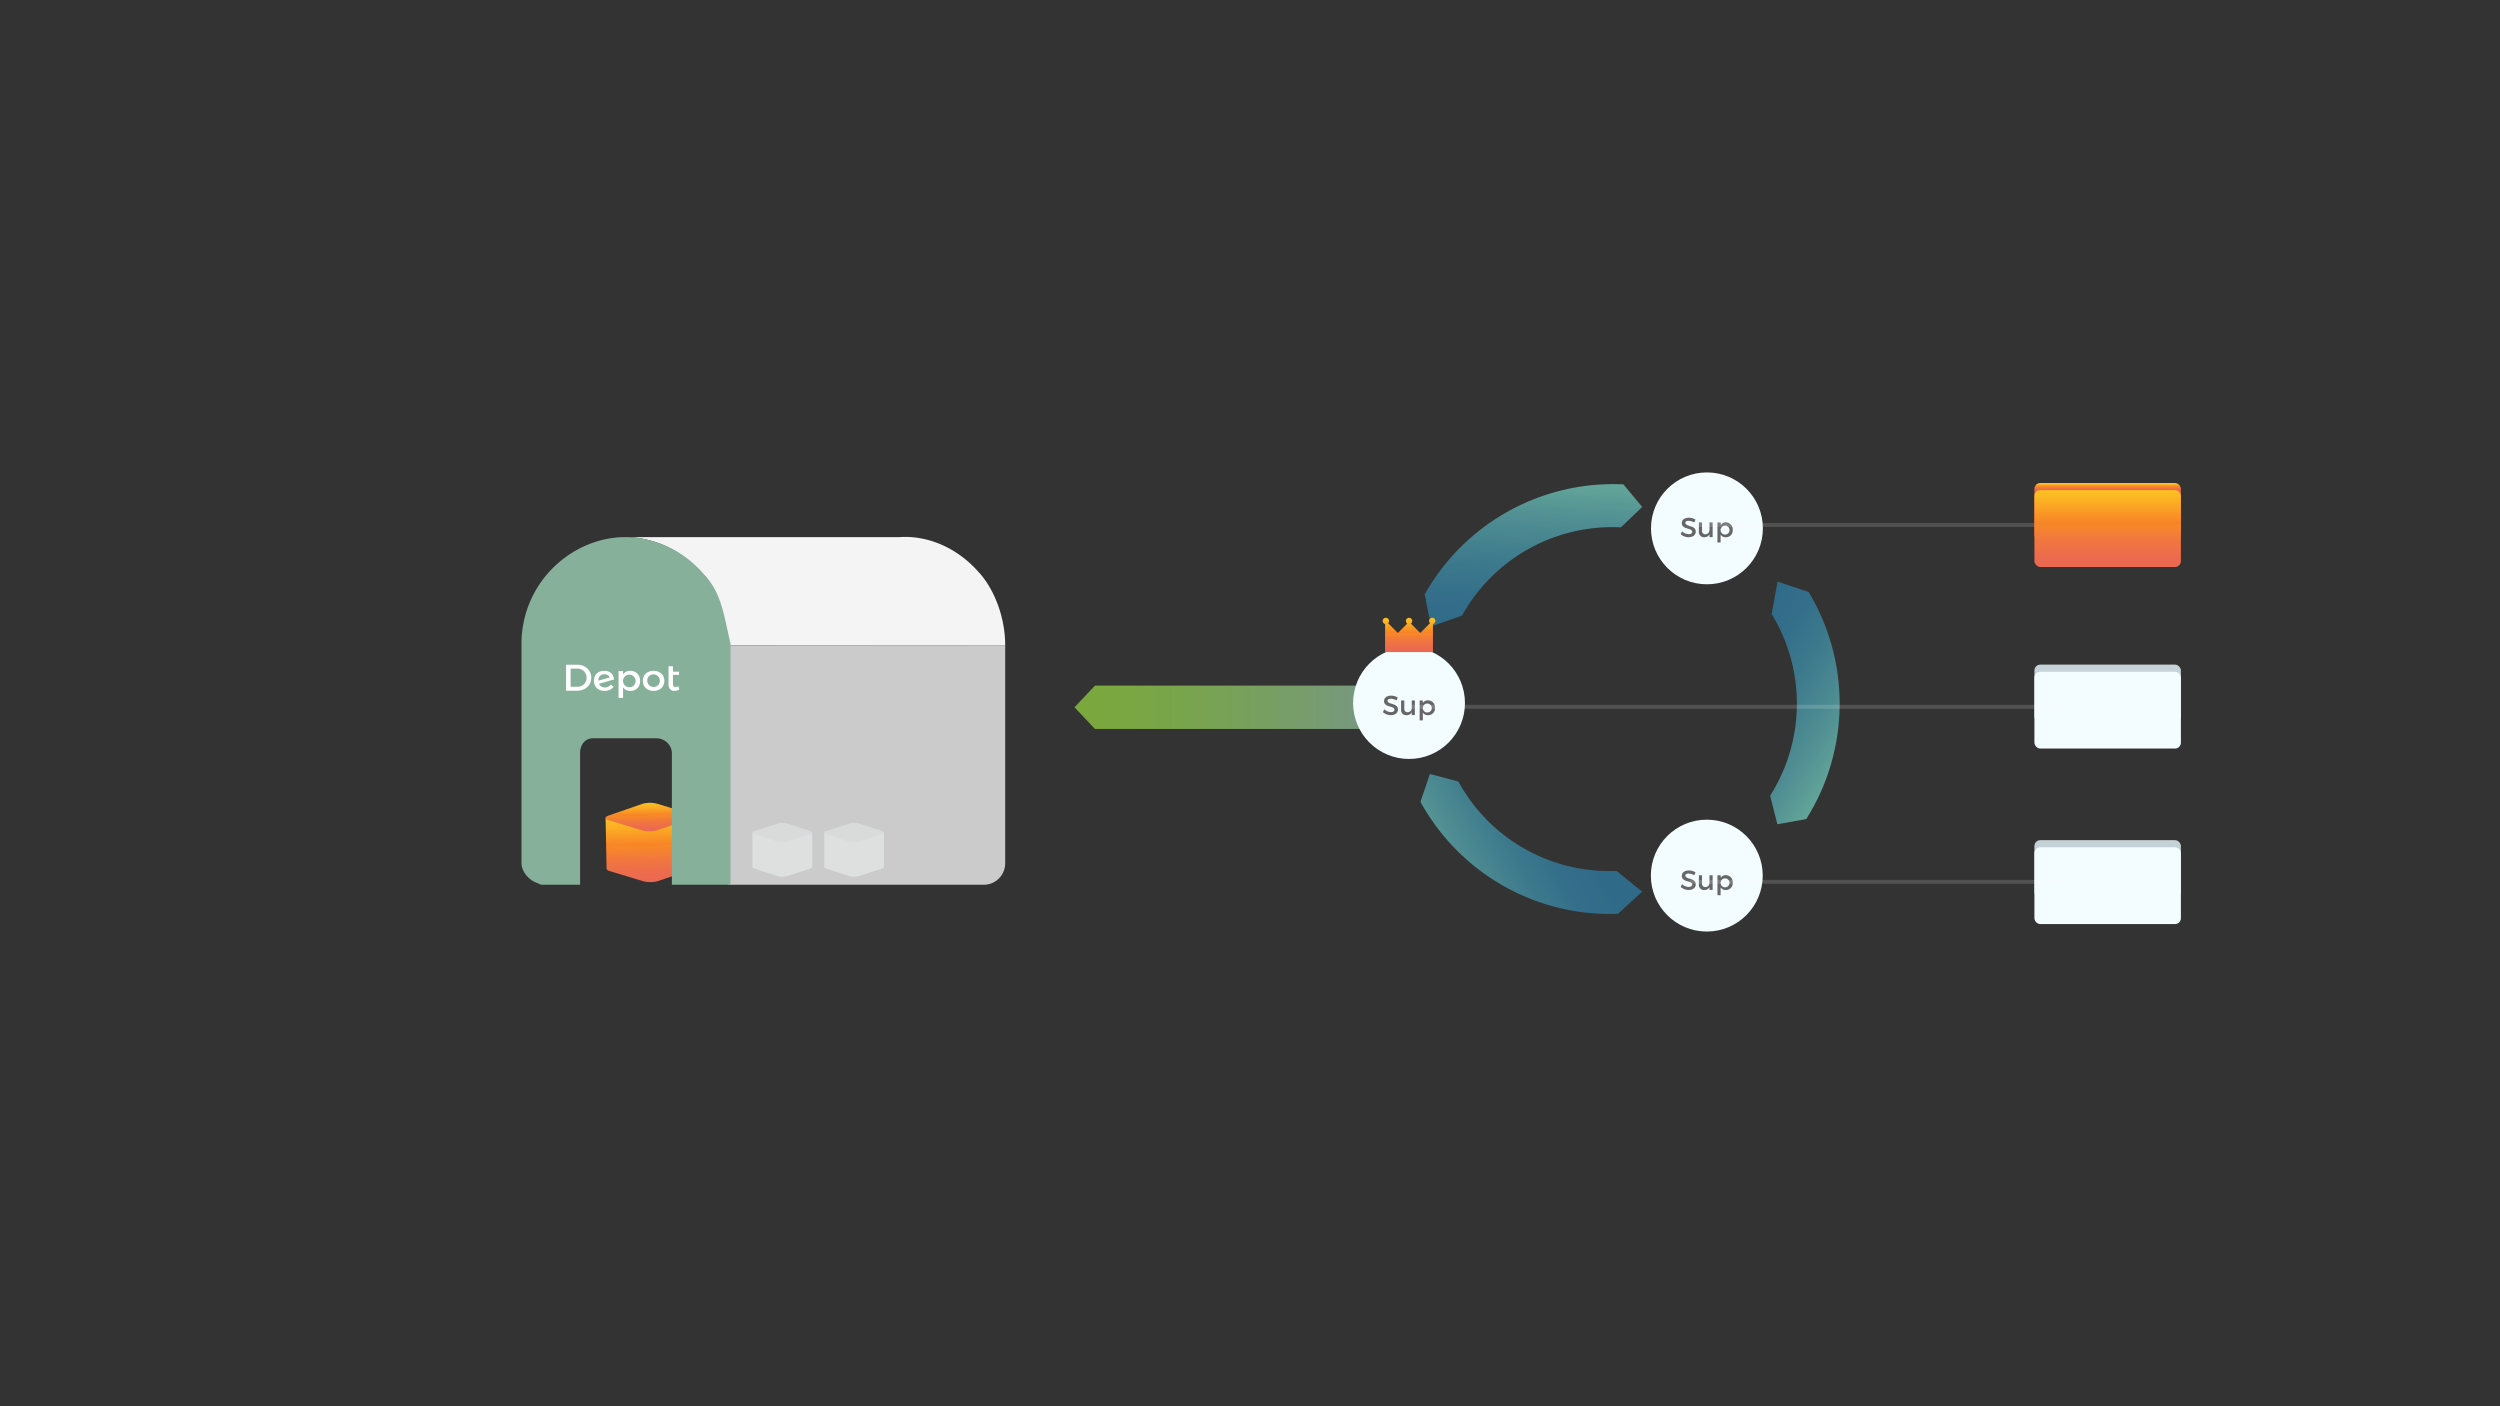 <svg xmlns="http://www.w3.org/2000/svg" xmlns:xlink="http://www.w3.org/1999/xlink" viewBox="0 0 1280 720"><rect x="0" y="0" width="1280" height="720" fill="#333333" stroke="none"/><defs><style>.cls-1,.cls-3{opacity:0.8;}.cls-1{fill:url(#linear-gradient);}.cls-2{fill:#4fc497;}.cls-4{fill:url(#linear-gradient-2);}.cls-5{fill:url(#linear-gradient-3);}.cls-6{fill:url(#linear-gradient-4);}.cls-7{fill:#c5d2d8;}.cls-8{fill:#f3fcff;}.cls-9{fill:url(#New_Gradient_Swatch_1);}.cls-10{fill:url(#New_Gradient_Swatch_1-2);}.cls-11{fill:#666;}.cls-12{fill:none;stroke:#fff;stroke-miterlimit:10;stroke-width:2px;opacity:0.15;}.cls-13{fill:#f4f4f4;}.cls-14{opacity:0.9;}.cls-15{fill:#dbdbdb;}.cls-16{fill:url(#New_Gradient_Swatch_1-3);}.cls-17{fill:url(#New_Gradient_Swatch_1-4);}.cls-18{fill:url(#New_Gradient_Swatch_1-5);}.cls-19{fill:#87b09a;}.cls-20{fill:#fff;}</style><linearGradient id="linear-gradient" x1="-3563.44" y1="-8464.47" x2="-3563.44" y2="-8308.34" gradientTransform="translate(-7758.2 3925.57) rotate(90)" gradientUnits="userSpaceOnUse"><stop offset="0" stop-color="#87b09a"/><stop offset="0.25" stop-color="#89b77b"/><stop offset="0.56" stop-color="#8abf5a"/><stop offset="0.82" stop-color="#8cc446"/><stop offset="1" stop-color="#8cc63f"/></linearGradient><linearGradient id="linear-gradient-2" x1="-3919.85" y1="-5506.72" x2="-3841.55" y2="-5506.72" gradientTransform="translate(1190.56 7092.3) rotate(32.84)" gradientUnits="userSpaceOnUse"><stop offset="0" stop-color="#2f789f"/><stop offset="0.21" stop-color="#347da0"/><stop offset="0.47" stop-color="#418da4"/><stop offset="0.76" stop-color="#58a6ab"/><stop offset="1" stop-color="#70c2b2"/></linearGradient><linearGradient id="linear-gradient-3" x1="-4904.11" y1="-7103.28" x2="-4825.81" y2="-7103.28" gradientTransform="translate(8157.68 -4161.57) rotate(-86.69)" xlink:href="#linear-gradient-2"/><linearGradient id="linear-gradient-4" x1="-2925.75" y1="-7211.03" x2="-2847.45" y2="-7211.03" gradientTransform="matrix(-0.88, 0.47, -0.47, -0.88, -5166.31, -4563.38)" xlink:href="#linear-gradient-2"/><linearGradient id="New_Gradient_Swatch_1" x1="1079.12" y1="251.15" x2="1079.12" y2="247.64" gradientUnits="userSpaceOnUse"><stop offset="0" stop-color="#eb6852"/><stop offset="0.16" stop-color="#ed6c4c"/><stop offset="0.36" stop-color="#f1783d"/><stop offset="0.56" stop-color="#f88926"/><stop offset="0.56" stop-color="#f88227"/><stop offset="0.85" stop-color="#fbaf23"/><stop offset="1" stop-color="#fcc221"/></linearGradient><linearGradient id="New_Gradient_Swatch_1-2" x1="1079.12" y1="290.28" x2="1079.12" y2="250.95" xlink:href="#New_Gradient_Swatch_1"/><linearGradient id="New_Gradient_Swatch_1-3" x1="721.42" y1="333.86" x2="721.42" y2="316.29" xlink:href="#New_Gradient_Swatch_1"/><linearGradient id="New_Gradient_Swatch_1-4" x1="332.49" y1="478.61" x2="332.49" y2="445.31" gradientTransform="translate(-8.4 -20.46) rotate(-1.1)" xlink:href="#New_Gradient_Swatch_1"/><linearGradient id="New_Gradient_Swatch_1-5" x1="332.49" y1="452.63" x2="332.49" y2="438" gradientTransform="translate(-8.4 -20.46) rotate(-1.1)" xlink:href="#New_Gradient_Swatch_1"/></defs><title>Rolling Updates - 3</title><g id="flow_text" data-name="flow text"><polygon class="cls-1" points="560.62 373.23 550.14 362.13 560.62 351.03 706.28 351.03 706.28 373.23 560.62 373.23"/><path class="cls-2" d="M1037.28,256.2v0Z"/><g class="cls-3"><path class="cls-4" d="M924.79,419.37,910,422l-3.68-14.61a88,88,0,0,0,.77-93l3-16.6,15.91,5.3A110.72,110.72,0,0,1,924.79,419.37Z"/></g><g class="cls-3"><path class="cls-5" d="M831.19,248l9.63,11.57L829.91,270a88,88,0,0,0-81.32,45.16l-15.9,5.6-3.23-16.45A110.72,110.72,0,0,1,831.19,248Z"/></g><g class="cls-3"><path class="cls-6" d="M727.28,410.53l4.84-14.25,14.56,3.86a88,88,0,0,0,81,45.76l13.08,10.64-12.35,11.34A110.72,110.72,0,0,1,727.28,410.53Z"/></g><rect class="cls-7" x="1041.62" y="340.28" width="75" height="29.52" rx="3" ry="3"/><rect class="cls-8" x="1041.62" y="343.92" width="75" height="39.34" rx="3" ry="3"/><rect class="cls-9" x="1041.62" y="247.3" width="75" height="29.52" rx="3" ry="3"/><rect class="cls-10" x="1041.62" y="250.95" width="75" height="39.34" rx="3" ry="3"/><rect class="cls-7" x="1041.62" y="430.15" width="75" height="29.52" rx="3" ry="3"/><rect class="cls-8" x="1041.62" y="433.79" width="75" height="39.34" rx="3" ry="3"/><g class="cls-3"><path class="cls-6" d="M727.28,410.53l4.84-14.25,14.56,3.86a88,88,0,0,0,81,45.76l13.08,10.64-12.35,11.34A110.72,110.72,0,0,1,727.28,410.53Z"/></g><circle class="cls-8" cx="873.88" cy="448.31" r="28.64"/><circle class="cls-8" cx="721.42" cy="359.95" r="28.64"/><circle class="cls-8" cx="873.95" cy="270.52" r="28.64"/><path class="cls-11" d="M864.52,266.66c-1,0-1.61.37-1.61,1,0,2.16,5.32,1,5.31,4.55,0,1.76-1.55,2.85-3.72,2.85a6.06,6.06,0,0,1-4-1.56l.72-1.44a5.2,5.2,0,0,0,3.34,1.44c1.16,0,1.85-.44,1.85-1.2,0-2.2-5.32-1-5.32-4.48,0-1.69,1.45-2.75,3.59-2.75a6.42,6.42,0,0,1,3.45,1l-.69,1.46A5.89,5.89,0,0,0,864.52,266.66Z"/><path class="cls-11" d="M876.87,267.53V275h-1.62v-1.46a2.76,2.76,0,0,1-2.68,1.52,2.6,2.6,0,0,1-2.75-2.89v-4.66h1.62v4.21a1.65,1.65,0,0,0,1.75,1.82,2.12,2.12,0,0,0,2.06-2.34v-3.69Z"/><path class="cls-11" d="M887.15,271.31a3.47,3.47,0,0,1-3.55,3.77,3,3,0,0,1-2.65-1.35v4h-1.62V267.53H881v1.29a2.93,2.93,0,0,1,2.62-1.35A3.52,3.52,0,0,1,887.15,271.31Zm-1.63-.06a2.29,2.29,0,1,0-2.28,2.45A2.27,2.27,0,0,0,885.52,271.25Z"/><path class="cls-11" d="M712.06,357.76c-1,0-1.61.37-1.61,1,0,2.15,5.32,1,5.31,4.55,0,1.76-1.55,2.85-3.72,2.85a6.06,6.06,0,0,1-4-1.56l.72-1.44a5.2,5.2,0,0,0,3.34,1.44c1.16,0,1.85-.44,1.85-1.2,0-2.2-5.32-1-5.32-4.48,0-1.69,1.45-2.75,3.59-2.75a6.42,6.42,0,0,1,3.45,1l-.69,1.46A5.89,5.89,0,0,0,712.06,357.76Z"/><path class="cls-11" d="M724.41,358.64v7.49h-1.62v-1.46a2.77,2.77,0,0,1-2.68,1.52,2.6,2.6,0,0,1-2.75-2.89v-4.66H719v4.21a1.65,1.65,0,0,0,1.75,1.82,2.12,2.12,0,0,0,2.06-2.34v-3.69Z"/><path class="cls-11" d="M734.69,362.41a3.47,3.47,0,0,1-3.55,3.78,3,3,0,0,1-2.65-1.35v4h-1.62V358.64h1.62v1.29a2.93,2.93,0,0,1,2.62-1.35A3.52,3.52,0,0,1,734.69,362.41Zm-1.63-.06a2.29,2.29,0,1,0-2.28,2.45A2.27,2.27,0,0,0,733.06,362.36Z"/><path class="cls-11" d="M864.52,447.27c-1,0-1.61.37-1.61,1,0,2.16,5.32,1,5.31,4.55,0,1.76-1.55,2.85-3.72,2.85a6.06,6.06,0,0,1-4-1.56l.72-1.44a5.2,5.2,0,0,0,3.34,1.44c1.16,0,1.85-.44,1.85-1.2,0-2.2-5.32-1-5.32-4.48,0-1.69,1.45-2.75,3.59-2.75a6.42,6.42,0,0,1,3.45,1l-.69,1.46A5.89,5.89,0,0,0,864.52,447.27Z"/><path class="cls-11" d="M876.87,448.15v7.49h-1.62v-1.46a2.76,2.76,0,0,1-2.68,1.52,2.6,2.6,0,0,1-2.75-2.89v-4.66h1.62v4.21a1.65,1.65,0,0,0,1.75,1.82,2.12,2.12,0,0,0,2.06-2.34v-3.69Z"/><path class="cls-11" d="M887.15,451.92a3.47,3.47,0,0,1-3.55,3.77,3,3,0,0,1-2.65-1.35v4h-1.62V448.15H881v1.29a2.93,2.93,0,0,1,2.62-1.35A3.52,3.52,0,0,1,887.15,451.92Zm-1.63-.06a2.29,2.29,0,1,0-2.28,2.45A2.27,2.27,0,0,0,885.52,451.87Z"/><line class="cls-12" x1="1056.57" y1="361.88" x2="719.92" y2="361.88"/><line class="cls-12" x1="1056.57" y1="451.51" x2="865.04" y2="451.51"/><line class="cls-12" x1="1041.57" y1="268.79" x2="865.04" y2="268.79"/><path class="cls-8" d="M415.84,426.3v17.61c0,.3-.36.61-1.07.84l-11.64,3.78a9.78,9.78,0,0,1-5.16,0l-11.64-3.78c-.71-.23-1.06-.53-1.07-.84V426.3Z"/><path class="cls-7" d="M398,430.92l-11.64-3.78c-1.42-.46-1.42-1.21,0-1.67L398,421.69a9.77,9.77,0,0,1,5.16,0l11.64,3.78c1.42.46,1.42,1.21,0,1.67l-11.64,3.78a9.77,9.77,0,0,1-5.16,0"/><path class="cls-8" d="M452.6,426.3v17.61c0,.3-.36.61-1.07.84l-11.64,3.78a9.78,9.78,0,0,1-5.16,0l-11.64-3.78c-.71-.23-1.06-.53-1.07-.84V426.3Z"/><path class="cls-7" d="M434.73,430.92l-11.64-3.78c-1.42-.46-1.42-1.21,0-1.67l11.64-3.78a9.77,9.77,0,0,1,5.16,0l11.64,3.78c1.42.46,1.42,1.21,0,1.67l-11.64,3.78a9.77,9.77,0,0,1-5.16,0"/><path class="cls-13" d="M514.66,330.34,373,330.24h0c-2-12.31-4.29-26.34-12.31-35.64l-1.68-1.38A52.81,52.81,0,0,0,322.67,275H460.49c15-1,30.13,5.82,40.91,18.31l.29.25C510.06,303.26,514.66,317.53,514.66,330.34Z"/><g class="cls-14"><path class="cls-15" d="M503.63,453H373V330.34H514.66V442A11,11,0,0,1,503.63,453Z"/></g><path class="cls-16" d="M734.9,317.93a1.64,1.64,0,0,1-1.23,1.58v14.35H709.16V319.51a1.63,1.63,0,1,1,1.56-.43l5,5,4.79-4.79a1.63,1.63,0,1,1,1.86,0l4.79,4.79,5-5a1.63,1.63,0,1,1,2.79-1.15Z"/><path class="cls-17" d="M355.16,417.93l.5,26c0,.45-.52.9-1.55,1.26L337,451.07a14.43,14.43,0,0,1-7.61.15L312.16,446c-1-.32-1.59-.75-1.6-1.2l-.5-26Z"/><path class="cls-18" d="M328.94,425.24,311.66,420c-2.11-.64-2.14-1.75,0-2.47l17.07-5.9a14.41,14.41,0,0,1,7.61-.15l17.28,5.24c2.11.64,2.13,1.75,0,2.47l-17.07,5.9a14.41,14.41,0,0,1-7.61.15Z"/><path class="cls-19" d="M374,329.36V453H344V385.55c0-4.13-3.78-7.55-7.91-7.55H303.63c-4.13,0-6.63,3.42-6.63,7.55V453H277.92a4.48,4.48,0,0,1-2.47-.78c-4.16-1.15-8.45-5.65-8.45-10.4V329.1a54.88,54.88,0,0,1,12.75-34.68C290.21,282,305.29,275,320.09,275h.08c14.79,0,29.6,6.69,40.18,18.95l1.56,1.85C369.86,305,371,317.19,374,329.36Z"/><path class="cls-20" d="M302.71,347c0,3.84-3,6.65-7.25,6.65h-5.64V340.34h5.7C299.69,340.34,302.71,343.14,302.71,347Zm-2.36,0a4.64,4.64,0,0,0-4.87-4.66h-3.32v9.28h3.42A4.56,4.56,0,0,0,300.35,347Z"/><path class="cls-20" d="M312.82,350.5l1.33,1.18a5.77,5.77,0,0,1-4.57,2.05c-3.26,0-5.5-2.07-5.5-5.13s2-5.09,5.3-5.13c2.88,0,4.81,1.65,5,4.41l-7.69,2.21a3.16,3.16,0,0,0,3,1.9A4.08,4.08,0,0,0,312.82,350.5Zm-6.46-2v0l5.8-1.65a2.6,2.6,0,0,0-2.64-1.62A2.93,2.93,0,0,0,306.37,348.48Z"/><path class="cls-20" d="M327.72,348.63a4.78,4.78,0,0,1-5,5.1A4.21,4.21,0,0,1,319,351.9v5.44H316.7v-13.8H319v1.75a4.19,4.19,0,0,1,3.7-1.83A4.85,4.85,0,0,1,327.72,348.63Zm-2.3-.08a3.22,3.22,0,1,0-3.22,3.31A3.13,3.13,0,0,0,325.42,348.56Z"/><path class="cls-20" d="M340.14,348.58c0,3.06-2.25,5.15-5.5,5.15s-5.52-2.09-5.52-5.15,2.25-5.11,5.52-5.11S340.14,345.54,340.14,348.58Zm-8.74,0a3.23,3.23,0,1,0,3.24-3.29A3.11,3.11,0,0,0,331.4,348.62Z"/><path class="cls-20" d="M347.83,353a5.26,5.26,0,0,1-2.54.74c-1.67,0-3-1.1-3-3.31v-9.3h2.26v2.78h3.12v1.63h-3.12v4.51c0,1.2.42,1.71,1.17,1.71a3.62,3.62,0,0,0,1.55-.44Z"/></g></svg>